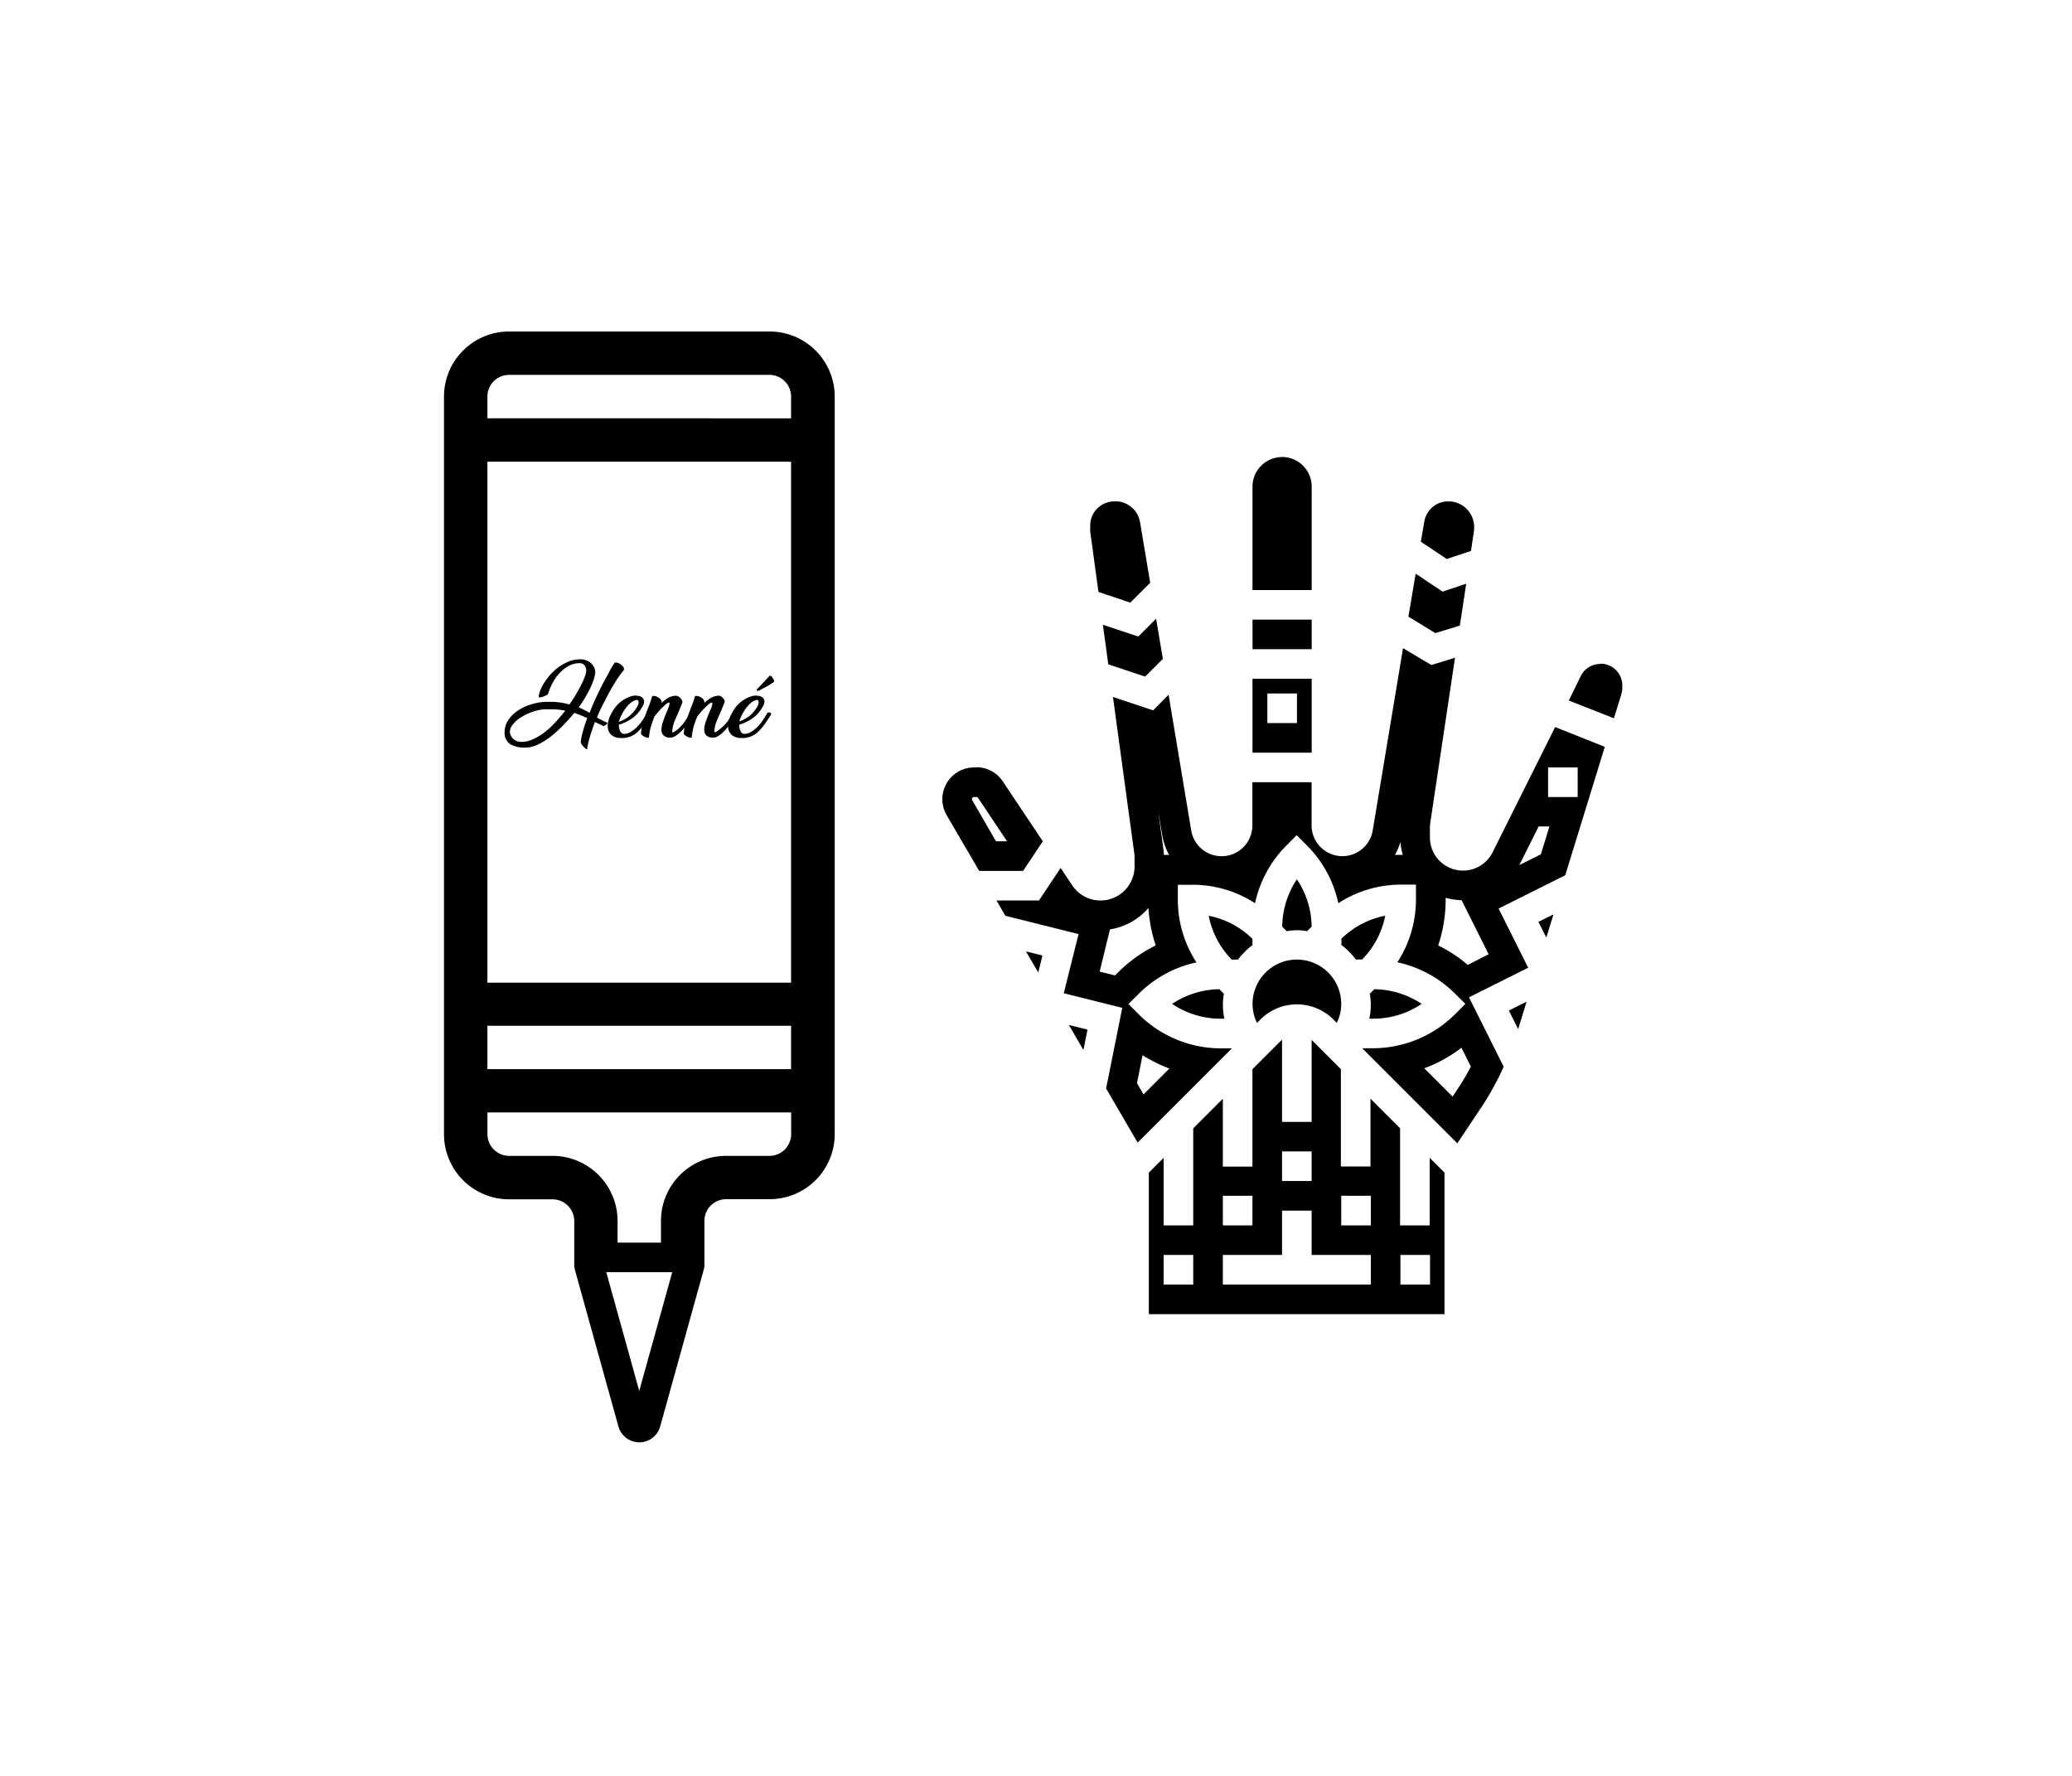 <svg id="Calque_1" data-name="Calque 1" xmlns="http://www.w3.org/2000/svg" viewBox="0 0 350 300"><title>selected</title><path d="M113.55,214.91c-1.1,4-3.91,14.09-5.57,20.06l-5.57-20.06h11.14M130,56H86A11,11,0,0,0,75,67v124.6a11,11,0,0,0,11,11h7.33A3.68,3.68,0,0,1,97,206.25v7.33a4.06,4.06,0,0,0,.13,1l7.33,26.38a3.66,3.66,0,0,0,7.06,0l7.33-26.38a3.63,3.63,0,0,0,.14-1v-7.33a3.67,3.67,0,0,1,3.66-3.67H130a11,11,0,0,0,11-11V67a11,11,0,0,0-11-11ZM82.33,70.66V67A3.66,3.66,0,0,1,86,63.33h44A3.66,3.66,0,0,1,133.63,67v3.67Zm0,22V78h51.3v88H82.33V100h0V92.65Zm0,87.95v-7.33h51.3v7.33ZM86,195.26a3.67,3.67,0,0,1-3.66-3.67v-3.66h51.3v3.66a3.67,3.67,0,0,1-3.66,3.67h-7.33a11,11,0,0,0-11,11v3.66h-7.33v-3.66a11,11,0,0,0-11-11Z"/><path d="M97.89,111.39h-.08a5.12,5.12,0,0,0-1.94.44,8.14,8.14,0,0,0-1.78,1.08,9.25,9.25,0,0,0-1.5,1.5,9.45,9.45,0,0,0-1.08,1.67l-.21.45a2,2,0,0,0-.13.32c0,.1-.06.2-.09.29s0,.22-.08.36l0,.22c0,.06.05.09.14.09h.1a3.57,3.57,0,0,0,.52-.13,4.41,4.41,0,0,0,.54-.24.67.67,0,0,0,.3-.27h0a9.21,9.21,0,0,1,.78-1.86,7.53,7.53,0,0,1,1.18-1.64,5.71,5.71,0,0,1,1.52-1.18,3.72,3.72,0,0,1,1.81-.46h0a1,1,0,0,1,.82.34,1.44,1.44,0,0,1,.32,1,4,4,0,0,1-.27,1,12.32,12.32,0,0,1-.6,1.35c-.25.5-.54,1-.87,1.58s-.7,1.12-1.1,1.7a13.59,13.59,0,0,0-1.52-.32,11.65,11.65,0,0,0-1.73-.12h-.42l-.43,0a9.77,9.77,0,0,0-2.49.47,8.56,8.56,0,0,0-2.19,1.06,5.69,5.69,0,0,0-1.58,1.59,3.63,3.63,0,0,0-.59,2,2.28,2.28,0,0,0,.89,2,4.73,4.73,0,0,0,2.66.61,4.9,4.9,0,0,0,2-.48,11.6,11.6,0,0,0,2.13-1.3A18.84,18.84,0,0,0,95,122.65,26.91,26.91,0,0,0,97,120.43c.36.12.72.25,1.08.4l1.12.47q-.47,1.24-.75,2.31a8.11,8.11,0,0,0-.34,1.82.67.67,0,0,0,.17.35,3.08,3.08,0,0,0,.37.44,4.32,4.32,0,0,0,.38.32.35.35,0,0,0,.14.07s0,0,0-.06a13.35,13.35,0,0,1,.45-2c.23-.79.53-1.65.88-2.58l.36.17,1.07.51a.68.68,0,0,0,.25-.1,1.3,1.3,0,0,0,.26-.17.61.61,0,0,0,.16-.17s0-.09,0-.11h0c-.3-.13-.6-.27-.89-.42l-.87-.47c.29-.72.61-1.44,1-2.18s.73-1.45,1.12-2.15.78-1.36,1.18-2a20.37,20.37,0,0,1,1.23-1.68.52.52,0,0,0-.1-.54,1.91,1.91,0,0,0-.48-.46,2,2,0,0,0-.58-.27l-.2,0a.21.21,0,0,0-.15,0c-.32.46-.67,1-1,1.66s-.75,1.35-1.13,2.1-.76,1.53-1.13,2.34-.72,1.61-1,2.39a18.68,18.68,0,0,0-1.84-.93c.39-.55.75-1.1,1.08-1.64a17.9,17.9,0,0,0,.85-1.59,13.32,13.32,0,0,0,.59-1.44,5.28,5.28,0,0,0,.27-1.23,1.91,1.91,0,0,0-.21-.89,2.12,2.12,0,0,0-.55-.71,2.86,2.86,0,0,0-.84-.47,3,3,0,0,0-1-.15Zm-9.82,13.94a2.38,2.38,0,0,1-.62-.09,1.86,1.86,0,0,1-.6-.29,2,2,0,0,1-.47-.53,1.91,1.91,0,0,1-.26-.75,2.1,2.1,0,0,1,.53-1.31A5.2,5.2,0,0,1,88,121.18a9,9,0,0,1,1.9-.91,7.91,7.91,0,0,1,2.09-.45l.47,0H93c.46,0,.89,0,1.3.06a9.06,9.06,0,0,1,1.18.17c-.53.69-1.1,1.36-1.7,2a14.32,14.32,0,0,1-1.84,1.69A9.85,9.85,0,0,1,90,124.89a4.46,4.46,0,0,1-1.9.44Z"/><path d="M107.46,117.5a3,3,0,0,0-1,.17,5.16,5.16,0,0,0-1,.47,5.38,5.38,0,0,0-.88.64,6,6,0,0,0-.62.66,8,8,0,0,0-1,1.74,3.74,3.74,0,0,0-.3,1.59,1.91,1.91,0,0,0,.62,1.39,2.39,2.39,0,0,0,1.63.51h.47a3.4,3.4,0,0,0,.65-.11,3.52,3.52,0,0,0,.76-.28,3.07,3.07,0,0,0,.79-.52,8.77,8.77,0,0,0,1.21-1.35c.33-.46.6-.87.83-1.24l.27-.44a.22.22,0,0,0,0-.24.24.24,0,0,0-.16-.13.39.39,0,0,0-.15,0h-.12a.37.37,0,0,0-.22.14l-.34.6c-.13.2-.26.42-.41.63a7.62,7.62,0,0,1-.88,1.07,5,5,0,0,1-.88.72,2.74,2.74,0,0,1-.8.38,1.6,1.6,0,0,1-.45.07.65.65,0,0,1-.2,0,.9.9,0,0,1-.56-.55,2.32,2.32,0,0,1-.18-.89v-.11a7.49,7.49,0,0,0,2.29-1.11,5.68,5.68,0,0,0,1.63-1.85,1.75,1.75,0,0,0,.34-.93.88.88,0,0,0-.33-.71,1.34,1.34,0,0,0-.86-.28Zm-2.92,4.41a7.06,7.06,0,0,1,.39-1,7.38,7.38,0,0,1,.67-1.14,4.57,4.57,0,0,1,.89-1,2.28,2.28,0,0,1,1.05-.53h.06a.21.21,0,0,1,.19.09.62.62,0,0,1,.08.33,1.19,1.19,0,0,1-.12.51,5.64,5.64,0,0,1-3.21,2.77Z"/><path d="M114.09,117.53a2.75,2.75,0,0,0-1.25.38,6.82,6.82,0,0,0-1.11.85.07.07,0,0,0,0-.05h0a.51.51,0,0,0-.09-.48,1.58,1.58,0,0,0-.44-.41,2,2,0,0,0-.56-.24.87.87,0,0,0-.26,0,.46.46,0,0,0-.21,0c-.11.42-.23.8-.36,1.15s-.26.69-.39,1c-.26.7-.51,1.4-.74,2.1a7.65,7.65,0,0,0-.4,2.1.46.46,0,0,0,.22.29,2.07,2.07,0,0,0,.45.27,1.79,1.79,0,0,0,.46.13h.07c.09,0,.15,0,.15-.11a9.16,9.16,0,0,1,.33-1.81,15.2,15.2,0,0,1,.62-1.71c.29-.36.58-.69.85-1s.58-.59.91-.89a1.87,1.87,0,0,1,.58-.41l.08,0c.07,0,.1,0,.1.11a1.52,1.52,0,0,1-.08.44,4.91,4.91,0,0,1-.19.53l-.45,1.08-.33.88a6.93,6.93,0,0,0-.22.76,3.47,3.47,0,0,0-.1.71,1.39,1.39,0,0,0,.1.63,1.1,1.1,0,0,0,.31.44,1.43,1.43,0,0,0,.45.26,1.91,1.91,0,0,0,.54.08,1.74,1.74,0,0,0,1-.3,5.64,5.64,0,0,0,.9-.73,7,7,0,0,0,.76-.89c.23-.3.41-.56.54-.77l.74-1.23a.12.12,0,0,0,0-.17.5.5,0,0,0-.18-.11.71.71,0,0,0-.2,0h0a.25.25,0,0,0-.17.08l-.22.4c-.16.27-.33.54-.51.8a6.64,6.64,0,0,1-1.12,1.34,4.28,4.28,0,0,1-.92.67l-.1,0a.13.13,0,0,1-.1,0,.17.17,0,0,1,0-.15,7.07,7.07,0,0,1,.09-.72,4.91,4.91,0,0,1,.17-.63c.07-.2.15-.41.24-.61l.29-.68c.13-.28.27-.6.43-1s.33-.79.49-1.23a.5.5,0,0,0-.05-.35,1.47,1.47,0,0,0-.25-.38,2,2,0,0,0-.36-.29.73.73,0,0,0-.37-.12Z"/><path d="M121.32,117.53a2.72,2.72,0,0,0-1.25.38,6.42,6.42,0,0,0-1.11.85.43.43,0,0,0,0-.05h0a.53.53,0,0,0-.09-.48,1.58,1.58,0,0,0-.44-.41,2.1,2.1,0,0,0-.56-.24.87.87,0,0,0-.26,0,.46.46,0,0,0-.21,0c-.11.42-.23.8-.36,1.15l-.39,1c-.26.7-.51,1.4-.74,2.1a8.05,8.05,0,0,0-.41,2.1.48.48,0,0,0,.23.29,2.07,2.07,0,0,0,.45.27,1.68,1.68,0,0,0,.46.13h.07c.09,0,.14,0,.15-.11a9.16,9.16,0,0,1,.33-1.81,13.46,13.46,0,0,1,.62-1.71c.29-.36.57-.69.85-1s.57-.59.9-.89a2,2,0,0,1,.59-.41l.08,0c.07,0,.1,0,.1.11a1.52,1.52,0,0,1-.08.44c0,.17-.12.34-.19.53l-.45,1.08-.33.88c-.09.27-.17.52-.23.76a3.45,3.45,0,0,0-.09.71,1.55,1.55,0,0,0,.09.63,1.12,1.12,0,0,0,.32.44,1.43,1.43,0,0,0,.45.26,1.91,1.91,0,0,0,.54.08,1.77,1.77,0,0,0,1-.3,5.64,5.64,0,0,0,.9-.73,7,7,0,0,0,.76-.89c.23-.3.41-.56.54-.77l.74-1.23a.14.14,0,0,0,0-.17.61.61,0,0,0-.18-.11.71.71,0,0,0-.2,0h0a.22.22,0,0,0-.16.08l-.22.4c-.16.27-.33.54-.51.8A6.64,6.64,0,0,1,121.8,123a4.54,4.54,0,0,1-.92.67l-.1,0a.16.16,0,0,1-.11,0,.21.21,0,0,1,0-.15,7.07,7.07,0,0,1,.09-.72,4.91,4.91,0,0,1,.17-.63c.07-.2.15-.41.24-.61l.29-.68c.12-.28.27-.6.43-1s.33-.79.49-1.23a.5.5,0,0,0,0-.35,1.78,1.78,0,0,0-.25-.38,2,2,0,0,0-.36-.29.76.76,0,0,0-.37-.12Z"/><path d="M130,114.16h0l-2.18,2.34c0,.1,0,.17.11.2h.1a.49.49,0,0,0,.28-.09h0l.57-.31h0l.87-.47c.28-.17.6-.38,1-.64,0,0,0-.12,0-.25a2.75,2.75,0,0,0-.2-.38,1.81,1.81,0,0,0-.26-.33.25.25,0,0,0-.15-.09Zm-2.21,3.34a3,3,0,0,0-1,.17,5.16,5.16,0,0,0-1,.47,5.38,5.38,0,0,0-.88.64,5.15,5.15,0,0,0-.62.66,8,8,0,0,0-1,1.74,3.74,3.74,0,0,0-.3,1.59,1.91,1.91,0,0,0,.62,1.39,2.39,2.39,0,0,0,1.63.51h.47a3.53,3.53,0,0,0,.65-.11,3.73,3.73,0,0,0,.76-.28,3.25,3.25,0,0,0,.79-.52,9.23,9.23,0,0,0,1.2-1.35c.33-.46.61-.87.84-1.24l.27-.44a.22.22,0,0,0,0-.24.26.26,0,0,0-.17-.13.32.32,0,0,0-.14,0h-.12a.37.37,0,0,0-.22.14l-.34.6c-.13.2-.26.42-.41.63a7.62,7.62,0,0,1-.88,1.07,5.37,5.37,0,0,1-.88.72,2.74,2.74,0,0,1-.8.38,1.6,1.6,0,0,1-.45.07.71.71,0,0,1-.21,0,.88.88,0,0,1-.55-.55,2.32,2.32,0,0,1-.18-.89v-.11a7.49,7.49,0,0,0,2.29-1.11,5.68,5.68,0,0,0,1.63-1.85,1.84,1.84,0,0,0,.34-.93.88.88,0,0,0-.33-.71,1.36,1.36,0,0,0-.86-.28Zm-2.92,4.41a6.09,6.09,0,0,1,.39-1,7.31,7.31,0,0,1,.66-1.14,4.89,4.89,0,0,1,.9-1,2.28,2.28,0,0,1,1-.53h.06a.23.23,0,0,1,.19.09.62.62,0,0,1,.07.33,1.17,1.17,0,0,1-.11.51,5.79,5.79,0,0,1-1.36,1.72,5.87,5.87,0,0,1-1.85,1Z"/><polygon points="195.29 104.52 192.28 107.53 186.3 105.54 187.21 112.23 193.43 114.3 196.43 111.31 195.29 104.52 195.29 104.52"/><path d="M164.93,134.64a.35.35,0,0,1,.3.17l4.88,7.31h-1.87l-4-6.92a.35.35,0,0,1-.06-.19.37.37,0,0,1,.36-.37h.42m0-5h-.42a5.37,5.37,0,0,0-4.63,8.07l5.49,9.41h7.42l3.33-5L169.39,132a5.35,5.35,0,0,0-4.46-2.39Z"/><path d="M188.35,84.7a4.11,4.11,0,0,0-3,1.2,4,4,0,0,0-1.19,2.88v.46a3.64,3.64,0,0,0,0,.57L185.55,100l5.38,1.8,3.36-3.35-1.71-10.22a4.25,4.25,0,0,0-4.23-3.55Z"/><polygon points="173.3 160.72 175.38 164.28 176.09 161.42 173.3 160.72 173.3 160.72"/><polygon points="180.55 173.15 183.01 177.37 183.7 173.93 180.55 173.15 180.55 173.15"/><polygon points="221.57 104.67 211.58 104.67 211.58 109.67 221.57 109.67 221.57 104.67 221.57 104.67"/><path d="M221.57,114.66h-10v12.49h10V114.66Zm-7.49,7.49v-5h5v5Z"/><path d="M244.74,84.7a4.07,4.07,0,0,0-4.14,3.38L240,91.51l4.39,2.92,4.09-1.36.48-3.25a3.41,3.41,0,0,0,.05-.63,4.34,4.34,0,0,0-4.29-4.49Z"/><polygon points="239.13 96.91 237.91 104.17 242.45 106.95 246.6 105.68 247.67 98.61 243.67 99.94 239.13 96.91 239.13 96.91"/><path d="M216.57,77.21a5,5,0,0,0-5,5V99.68h10V82.2a5,5,0,0,0-5-5Z"/><path d="M221.56,204.55V212h10v5h-25v-5h10v-7.49h5m0-28.93v13.94h-5V175.62l-5,5v16.45h-5V185.61l-5,5V207h-5V195.59l-2.5,2.5V222H244V198.09l-2.5-2.5V207h-5V190.6l-5-5v11.45h-5V180.61l-5-5Zm-5,23.93v-5h5v5Zm10,7.49v-5h5v5Zm-20,0v-5h5v5Zm30,10v-5h5v5Zm-40,0v-5h5v5Z"/><path d="M234,154.69a14.54,14.54,0,0,0-7.41,3.89v1h-.08a12.62,12.62,0,0,1,2.58,2.58v-.08h1a14.37,14.37,0,0,0,3.9-7.41Z"/><path d="M204.17,154.69a14.54,14.54,0,0,0,3.89,7.41h1v.08a12.62,12.62,0,0,1,2.58-2.58h-.08v-1a14.44,14.44,0,0,0-7.41-3.9Z"/><path d="M206,167.11a14.65,14.65,0,0,0-8,2.48,14.63,14.63,0,0,0,8.14,2.5h.68a11,11,0,0,1-.07-4.32l-.06.06-.72-.72Z"/><path d="M219.07,148.54a14.65,14.65,0,0,0-2.48,8l.72.72-.06.06a12.2,12.2,0,0,1,1.82-.18,12.07,12.07,0,0,1,1.82.18l-.06-.06.73-.72a14.66,14.66,0,0,0-2.49-8Z"/><path d="M219.07,162.1a7.5,7.5,0,0,0-7.49,7.49,7.35,7.35,0,0,0,.75,3.21l.71-.71a8.72,8.72,0,0,1,12.06,0l.71.71a7.35,7.35,0,0,0,.75-3.21,7.5,7.5,0,0,0-7.49-7.49Z"/><polygon points="262.41 154.46 259.87 155.73 261.2 158.38 262.41 154.46 262.41 154.46"/><path d="M270.32,112.17a3.63,3.63,0,0,0-3.28,2L265,118.34l7.62,3,1.26-4.08a3.62,3.62,0,0,0,.16-1.08v-.39a3.67,3.67,0,0,0-3.68-3.67Z"/><path d="M195.64,137l.68,4.08a10.15,10.15,0,0,0,1.17,3.33h-.89a9.5,9.5,0,0,0-.09-1.05l-.87-6.36m66.09,2.61-1.45,4.71-3.64,1.82,3.27-6.53h1.82m-25.16,2.62a10.47,10.47,0,0,0,.38,2.18h-.22l-1.09,0a10.24,10.24,0,0,0,.93-2.2m7.65,9.46a10.7,10.7,0,0,0,2.67.4l1.81,3.61,2.76,5.52L247.94,163a24.28,24.28,0,0,0-5-3.29,24.56,24.56,0,0,0,1.26-7.77v-.22M194,153.41a24.41,24.41,0,0,0,1.22,6.3,24.22,24.22,0,0,0-6.38,4.58l-.49.49-2.59-.65L187,159l.5-2a10.72,10.72,0,0,0,6.46-3.58M246.87,177l1.59,3.18a39,39,0,0,1-2.22,3.75l-.87,1.32-4.78-4.78a24.57,24.57,0,0,0,6.28-3.47M193,178.26a25.49,25.49,0,0,0,4.53,2.25l-4.37,4.37-1.1-1.9.94-4.72m44-68.77-5.12,30.79a5.2,5.2,0,0,1-10.33-.86v-7.28h-10v7.28a5.2,5.2,0,0,1-10.33.87l-3.82-22.93L194.78,120,188,117.74l3.59,26.33a5,5,0,0,1,.06.77v1.52a5.75,5.75,0,0,1-10.54,3.19l-1.95-2.93-3.65,5.49h-7.19l1.51,2.59,12.36,3.09-2.5,10,9.88,2.47-2.73,13.62,5.33,9.14,15.92-15.92h-1.89a19.7,19.7,0,0,1-13.82-5.72l-1.77-1.77,1.77-1.76a19.66,19.66,0,0,1,9.72-5.27,19.43,19.43,0,0,1-3.14-10.62v-2.5h2.5A19.43,19.43,0,0,1,212,152.58a19.66,19.66,0,0,1,5.27-9.72l1.76-1.77,1.77,1.77a19.66,19.66,0,0,1,5.27,9.72,19.38,19.38,0,0,1,10.62-3.14h2.49v2.5a19.43,19.43,0,0,1-3.14,10.62,19.66,19.66,0,0,1,9.72,5.27l1.77,1.76-1.77,1.77A19.69,19.69,0,0,1,232,177.08h-1.89l16.06,16.06,4.26-6.39A47.59,47.59,0,0,0,254,180.2l-5.86-11.72,10-5-5-10,11.26-5.63,6.68-21.68-8.39-3.35L252.12,144a5.59,5.59,0,0,1-10.58-2.5v-1.68a5.42,5.42,0,0,1,.06-.81l4.18-27.9-4,1.23L237,109.49Zm24.5,25.15v-5h5v5Z"/><polygon points="257.87 169.21 254.88 170.71 256.45 173.84 257.87 169.21 257.87 169.21"/><path d="M232.15,167.11l-.72.72-.06-.06a11,11,0,0,1-.07,4.32H232a14.66,14.66,0,0,0,8.15-2.5,14.71,14.71,0,0,0-8-2.48Z"/></svg>
